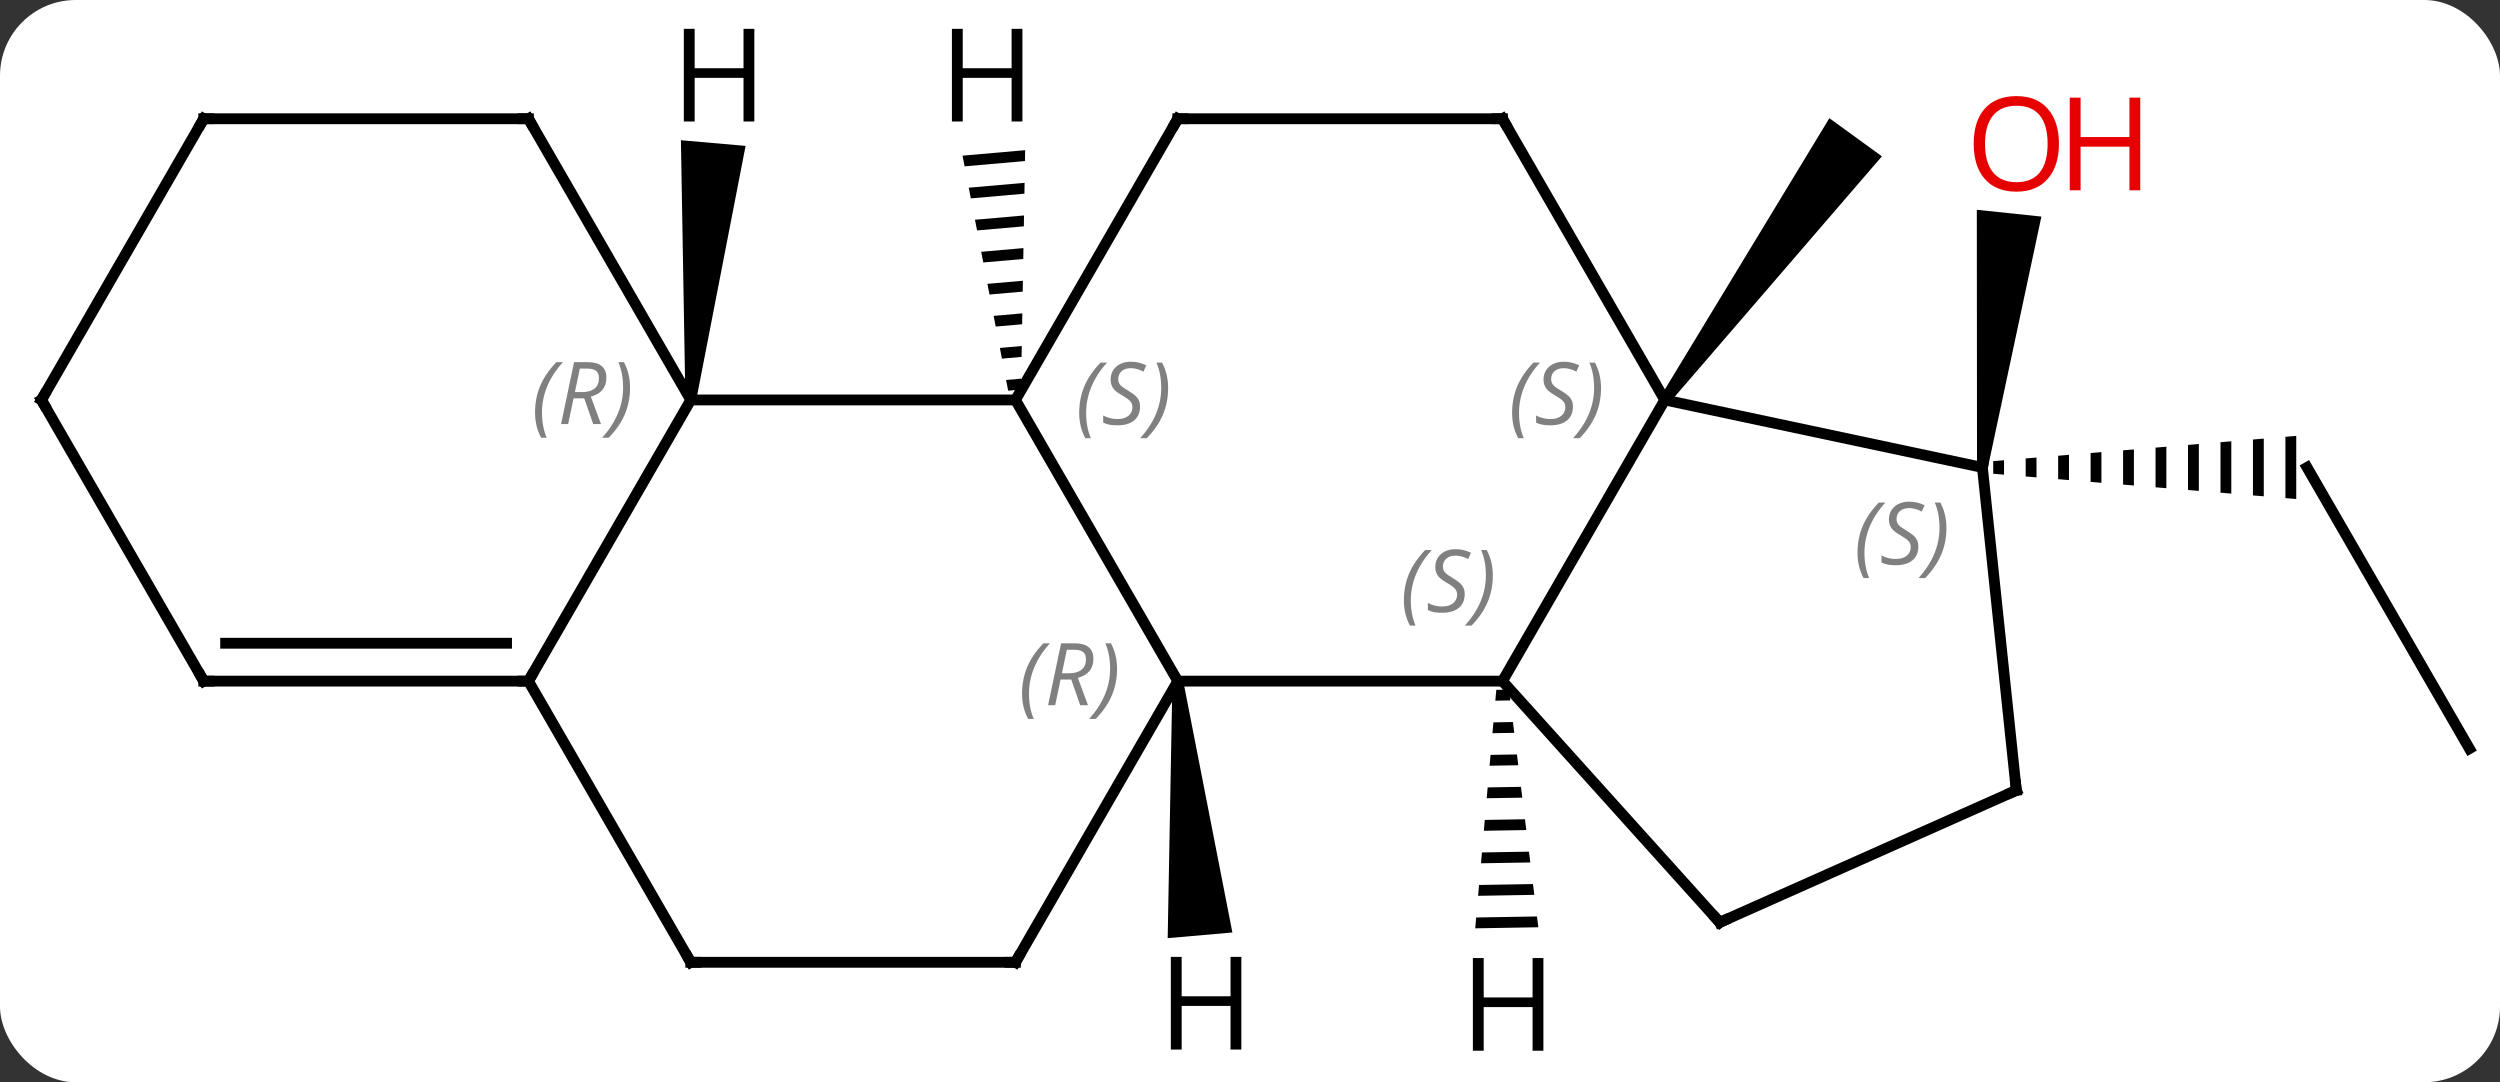 <svg width="231" viewBox="0 0 231 100" style="fill-opacity:1; color-rendering:auto; color-interpolation:auto; text-rendering:auto; stroke:black; stroke-linecap:square; stroke-miterlimit:10; shape-rendering:auto; stroke-opacity:1; fill:black; stroke-dasharray:none; font-weight:normal; stroke-width:1; font-family:'Open Sans'; font-style:normal; stroke-linejoin:miter; font-size:12; stroke-dashoffset:0; image-rendering:auto;" height="100" class="cas-substance-image" xmlns:xlink="http://www.w3.org/1999/xlink" xmlns="http://www.w3.org/2000/svg"><rect x="0" y="0" width="231" height="100" fill="#333333" stroke="none"/><svg class="cas-substance-single-component"><rect y="0" x="0" width="231" stroke="none" ry="7" rx="7" height="100" fill="white" class="cas-substance-group"/><svg y="0" x="0" width="231" viewBox="0 0 231 100" style="fill:black;" height="100" class="cas-substance-single-component-image"><svg><g><g transform="translate(116,50)" style="text-rendering:geometricPrecision; color-rendering:optimizeQuality; color-interpolation:linearRGB; stroke-linecap:butt; image-rendering:optimizeQuality;"><path style="stroke:none;" d="M38.231 -12.75 L37.422 -13.338 L53.034 -39.08 L57.888 -35.554 Z"/><line y2="19.173" y1="-6.807" x2="112.173" x1="97.173" style="fill:none;"/><path style="stroke:none;" d="M69.173 -7.474 L68.173 -7.39 L68.173 -6.224 L69.173 -6.14 L69.173 -7.474 ZM72.173 -7.724 L71.173 -7.64 L71.173 -5.974 L72.173 -5.89 L72.173 -7.724 ZM75.173 -7.974 L74.173 -7.89 L74.173 -5.724 L75.173 -5.64 L75.173 -7.974 ZM78.173 -8.224 L77.173 -8.14 L77.173 -5.474 L78.173 -5.39 L78.173 -8.224 ZM81.173 -8.474 L80.173 -8.39 L80.173 -5.224 L81.173 -5.14 L81.173 -8.474 ZM84.173 -8.724 L83.173 -8.64 L83.173 -4.974 L84.173 -4.89 L84.173 -8.724 ZM87.173 -8.974 L86.173 -8.89 L86.173 -8.89 L86.173 -4.724 L87.173 -4.64 L87.173 -8.974 ZM90.173 -9.224 L89.173 -9.14 L89.173 -4.474 L90.173 -4.39 L90.173 -9.224 ZM93.173 -9.474 L92.173 -9.39 L92.173 -9.39 L92.173 -4.224 L93.173 -4.14 L93.173 -9.474 ZM96.173 -9.724 L95.173 -9.64 L95.173 -3.974 L96.173 -3.89 L96.173 -9.724 Z"/><path style="stroke:none;" d="M67.67 -6.755 L66.676 -6.859 L66.658 -30.615 L72.625 -29.988 Z"/><line y2="-13.044" y1="12.936" x2="37.827" x1="22.827" style="fill:none;"/><line y2="12.936" y1="12.936" x2="-7.173" x1="22.827" style="fill:none;"/><line y2="35.229" y1="12.936" x2="42.903" x1="22.827" style="fill:none;"/><line y2="-6.807" y1="-13.044" x2="67.173" x1="37.827" style="fill:none;"/><line y2="-39.027" y1="-13.044" x2="22.827" x1="37.827" style="fill:none;"/><line y2="-13.044" y1="12.936" x2="-22.173" x1="-7.173" style="fill:none;"/><line y2="38.916" y1="12.936" x2="-22.173" x1="-7.173" style="fill:none;"/><line y2="23.028" y1="35.229" x2="70.308" x1="42.903" style="fill:none;"/><line y2="23.028" y1="-6.807" x2="70.308" x1="67.173" style="fill:none;"/><line y2="-39.027" y1="-39.027" x2="-7.173" x1="22.827" style="fill:none;"/><line y2="-39.027" y1="-13.044" x2="-7.173" x1="-22.173" style="fill:none;"/><line y2="-13.044" y1="-13.044" x2="-52.173" x1="-22.173" style="fill:none;"/><line y2="38.916" y1="38.916" x2="-52.173" x1="-22.173" style="fill:none;"/><line y2="12.936" y1="-13.044" x2="-67.173" x1="-52.173" style="fill:none;"/><line y2="-39.027" y1="-13.044" x2="-67.173" x1="-52.173" style="fill:none;"/><line y2="12.936" y1="38.916" x2="-67.173" x1="-52.173" style="fill:none;"/><line y2="12.936" y1="12.936" x2="-97.173" x1="-67.173" style="fill:none;"/><line y2="9.436" y1="9.436" x2="-95.152" x1="-69.194" style="fill:none;"/><line y2="-39.027" y1="-39.027" x2="-97.173" x1="-67.173" style="fill:none;"/><line y2="-13.044" y1="12.936" x2="-112.173" x1="-97.173" style="fill:none;"/><line y2="-13.044" y1="-39.027" x2="-112.173" x1="-97.173" style="fill:none;"/><path style="stroke:none;" d="M23.425 13.722 L22.257 13.742 L22.257 13.742 L22.168 14.743 L22.168 14.743 L23.549 14.72 L23.549 14.72 L23.425 13.722 ZM23.796 16.716 L21.991 16.747 L21.991 16.747 L21.903 17.748 L21.903 17.748 L23.919 17.714 L23.919 17.714 L23.796 16.716 ZM24.166 19.71 L21.726 19.752 L21.726 19.752 L21.638 20.753 L21.638 20.753 L24.29 20.708 L24.29 20.708 L24.166 19.71 ZM24.536 22.704 L21.461 22.756 L21.461 22.756 L21.372 23.758 L21.372 23.758 L24.66 23.703 L24.66 23.703 L24.536 22.704 ZM24.907 25.699 L21.195 25.761 L21.107 26.763 L21.107 26.763 L25.03 26.697 L25.03 26.697 L24.907 25.699 ZM25.277 28.693 L20.93 28.766 L20.93 28.766 L20.842 29.768 L20.842 29.768 L25.401 29.691 L25.401 29.691 L25.277 28.693 ZM25.648 31.687 L20.665 31.771 L20.665 31.771 L20.576 32.773 L20.576 32.773 L25.771 32.685 L25.771 32.685 L25.648 31.687 ZM26.018 34.681 L20.399 34.776 L20.399 34.776 L20.311 35.778 L20.311 35.778 L26.141 35.679 L26.141 35.679 L26.018 34.681 Z"/><path style="stroke:none;" d="M-7.671 12.98 L-6.675 12.892 L-2.128 36.162 L-8.106 36.685 Z"/><path style="stroke:none;" d="M-21.276 -36.124 L-27.062 -35.617 L-27.062 -35.617 L-26.87 -34.63 L-26.87 -34.63 L-21.293 -35.119 L-21.293 -35.119 L-21.276 -36.124 ZM-21.328 -33.108 L-26.487 -32.656 L-26.487 -32.656 L-26.295 -31.669 L-26.295 -31.669 L-21.345 -32.103 L-21.345 -32.103 L-21.328 -33.108 ZM-21.38 -30.092 L-25.912 -29.695 L-25.912 -29.695 L-25.72 -28.708 L-25.72 -28.708 L-21.398 -29.087 L-21.398 -29.087 L-21.38 -30.092 ZM-21.433 -27.076 L-25.337 -26.734 L-25.337 -26.734 L-25.145 -25.747 L-25.145 -25.747 L-21.45 -26.071 L-21.45 -26.071 L-21.433 -27.076 ZM-21.485 -24.06 L-24.762 -23.773 L-24.571 -22.786 L-24.571 -22.786 L-21.502 -23.055 L-21.502 -23.055 L-21.485 -24.06 ZM-21.537 -21.044 L-24.188 -20.812 L-24.188 -20.812 L-23.996 -19.825 L-23.996 -19.825 L-21.555 -20.038 L-21.555 -20.038 L-21.537 -21.044 ZM-21.589 -18.028 L-23.613 -17.851 L-23.613 -17.851 L-23.421 -16.863 L-23.421 -16.863 L-21.607 -17.023 L-21.607 -17.023 L-21.589 -18.028 ZM-21.642 -15.012 L-23.038 -14.889 L-23.038 -14.889 L-22.846 -13.902 L-22.846 -13.902 L-21.659 -14.007 L-21.659 -14.007 L-21.642 -15.012 Z"/><path style="stroke:none;" d="M-51.675 -13 L-52.671 -13.088 L-53.084 -37.043 L-47.107 -36.52 Z"/></g><g transform="translate(116,50)" style="fill:rgb(230,0,0); text-rendering:geometricPrecision; color-rendering:optimizeQuality; image-rendering:optimizeQuality; font-family:'Open Sans'; stroke:rgb(230,0,0); color-interpolation:linearRGB;"><path style="stroke:none;" d="M74.246 -36.712 Q74.246 -34.65 73.206 -33.47 Q72.167 -32.29 70.324 -32.29 Q68.433 -32.29 67.402 -33.455 Q66.371 -34.619 66.371 -36.728 Q66.371 -38.822 67.402 -39.97 Q68.433 -41.119 70.324 -41.119 Q72.183 -41.119 73.214 -39.947 Q74.246 -38.775 74.246 -36.712 ZM67.417 -36.712 Q67.417 -34.978 68.16 -34.072 Q68.902 -33.165 70.324 -33.165 Q71.746 -33.165 72.472 -34.064 Q73.199 -34.962 73.199 -36.712 Q73.199 -38.447 72.472 -39.337 Q71.746 -40.228 70.324 -40.228 Q68.902 -40.228 68.16 -39.33 Q67.417 -38.431 67.417 -36.712 Z"/><path style="stroke:none;" d="M81.761 -32.415 L80.761 -32.415 L80.761 -36.447 L76.246 -36.447 L76.246 -32.415 L75.246 -32.415 L75.246 -40.978 L76.246 -40.978 L76.246 -37.337 L80.761 -37.337 L80.761 -40.978 L81.761 -40.978 L81.761 -32.415 Z"/></g><g transform="translate(116,50)" style="font-size:8.4px; fill:gray; text-rendering:geometricPrecision; image-rendering:optimizeQuality; color-rendering:optimizeQuality; font-family:'Open Sans'; font-style:italic; stroke:gray; color-interpolation:linearRGB;"><path style="stroke:none;" d="M13.719 5.479 Q13.719 4.151 14.187 3.026 Q14.656 1.901 15.687 0.823 L16.297 0.823 Q15.328 1.885 14.844 3.057 Q14.359 4.229 14.359 5.463 Q14.359 6.791 14.797 7.807 L14.281 7.807 Q13.719 6.776 13.719 5.479 ZM19.341 4.885 Q19.341 5.713 18.794 6.166 Q18.247 6.62 17.247 6.62 Q16.841 6.62 16.529 6.565 Q16.216 6.51 15.935 6.37 L15.935 5.713 Q16.56 6.041 17.263 6.041 Q17.888 6.041 18.263 5.745 Q18.638 5.448 18.638 4.932 Q18.638 4.62 18.435 4.393 Q18.232 4.166 17.669 3.838 Q17.076 3.51 16.849 3.182 Q16.622 2.854 16.622 2.401 Q16.622 1.666 17.138 1.205 Q17.654 0.745 18.497 0.745 Q18.872 0.745 19.208 0.823 Q19.544 0.901 19.919 1.073 L19.654 1.666 Q19.404 1.51 19.083 1.424 Q18.763 1.338 18.497 1.338 Q17.966 1.338 17.646 1.612 Q17.326 1.885 17.326 2.354 Q17.326 2.557 17.396 2.705 Q17.466 2.854 17.607 2.987 Q17.747 3.119 18.169 3.369 Q18.732 3.713 18.935 3.909 Q19.138 4.104 19.239 4.338 Q19.341 4.573 19.341 4.885 ZM21.936 3.166 Q21.936 4.495 21.459 5.627 Q20.983 6.76 19.967 7.807 L19.358 7.807 Q21.295 5.651 21.295 3.166 Q21.295 1.838 20.858 0.823 L21.373 0.823 Q21.936 1.885 21.936 3.166 Z"/><path style="stroke:none;" d="M23.718 -11.841 Q23.718 -13.169 24.187 -14.294 Q24.656 -15.419 25.687 -16.497 L26.297 -16.497 Q25.328 -15.435 24.843 -14.263 Q24.359 -13.091 24.359 -11.857 Q24.359 -10.529 24.797 -9.513 L24.281 -9.513 Q23.718 -10.544 23.718 -11.841 ZM29.341 -12.435 Q29.341 -11.607 28.794 -11.154 Q28.247 -10.7 27.247 -10.7 Q26.841 -10.7 26.529 -10.755 Q26.216 -10.81 25.935 -10.95 L25.935 -11.607 Q26.56 -11.279 27.263 -11.279 Q27.888 -11.279 28.263 -11.575 Q28.638 -11.872 28.638 -12.388 Q28.638 -12.7 28.435 -12.927 Q28.232 -13.154 27.669 -13.482 Q27.075 -13.81 26.849 -14.138 Q26.622 -14.466 26.622 -14.919 Q26.622 -15.654 27.138 -16.115 Q27.654 -16.576 28.497 -16.576 Q28.872 -16.576 29.208 -16.497 Q29.544 -16.419 29.919 -16.247 L29.654 -15.654 Q29.404 -15.81 29.083 -15.896 Q28.763 -15.982 28.497 -15.982 Q27.966 -15.982 27.646 -15.708 Q27.325 -15.435 27.325 -14.966 Q27.325 -14.763 27.396 -14.615 Q27.466 -14.466 27.607 -14.333 Q27.747 -14.2 28.169 -13.95 Q28.732 -13.607 28.935 -13.411 Q29.138 -13.216 29.239 -12.982 Q29.341 -12.747 29.341 -12.435 ZM31.936 -14.154 Q31.936 -12.825 31.459 -11.693 Q30.982 -10.56 29.967 -9.513 L29.357 -9.513 Q31.295 -11.669 31.295 -14.154 Q31.295 -15.482 30.857 -16.497 L31.373 -16.497 Q31.936 -15.435 31.936 -14.154 Z"/><path style="stroke:none;" d="M-21.562 14.1 Q-21.562 12.772 -21.093 11.647 Q-20.624 10.522 -19.593 9.444 L-18.983 9.444 Q-19.952 10.506 -20.437 11.678 Q-20.921 12.85 -20.921 14.084 Q-20.921 15.413 -20.483 16.428 L-20.999 16.428 Q-21.562 15.397 -21.562 14.1 ZM-18.002 12.788 L-18.502 15.163 L-19.158 15.163 L-17.955 9.444 L-16.705 9.444 Q-14.97 9.444 -14.97 10.881 Q-14.97 12.241 -16.408 12.631 L-15.47 15.163 L-16.189 15.163 L-17.017 12.788 L-18.002 12.788 ZM-17.424 10.038 Q-17.814 11.959 -17.877 12.209 L-17.22 12.209 Q-16.47 12.209 -16.064 11.881 Q-15.658 11.553 -15.658 10.928 Q-15.658 10.459 -15.916 10.248 Q-16.174 10.038 -16.767 10.038 L-17.424 10.038 ZM-12.784 11.788 Q-12.784 13.116 -13.261 14.248 Q-13.738 15.381 -14.753 16.428 L-15.363 16.428 Q-13.425 14.272 -13.425 11.788 Q-13.425 10.459 -13.863 9.444 L-13.347 9.444 Q-12.784 10.506 -12.784 11.788 Z"/></g><g transform="translate(116,50)" style="stroke-linecap:butt; font-size:8.4px; text-rendering:geometricPrecision; image-rendering:optimizeQuality; color-rendering:optimizeQuality; font-family:'Open Sans'; font-style:italic; color-interpolation:linearRGB; stroke-miterlimit:5;"><path style="fill:none;" d="M42.568 34.858 L42.903 35.229 L43.36 35.026"/><path style="fill:gray; stroke:none;" d="M55.633 1.087 Q55.633 -0.241 56.102 -1.366 Q56.571 -2.491 57.602 -3.569 L58.211 -3.569 Q57.242 -2.506 56.758 -1.335 Q56.274 -0.163 56.274 1.072 Q56.274 2.4 56.711 3.416 L56.196 3.416 Q55.633 2.384 55.633 1.087 ZM61.256 0.494 Q61.256 1.322 60.709 1.775 Q60.162 2.228 59.162 2.228 Q58.756 2.228 58.443 2.173 Q58.131 2.119 57.849 1.978 L57.849 1.322 Q58.474 1.65 59.177 1.65 Q59.802 1.65 60.177 1.353 Q60.552 1.056 60.552 0.54 Q60.552 0.228 60.349 0.002 Q60.146 -0.225 59.584 -0.553 Q58.99 -0.881 58.763 -1.21 Q58.537 -1.538 58.537 -1.991 Q58.537 -2.725 59.052 -3.186 Q59.568 -3.647 60.412 -3.647 Q60.787 -3.647 61.123 -3.569 Q61.459 -3.491 61.834 -3.319 L61.568 -2.725 Q61.318 -2.881 60.998 -2.967 Q60.677 -3.053 60.412 -3.053 Q59.881 -3.053 59.56 -2.78 Q59.24 -2.506 59.24 -2.038 Q59.24 -1.835 59.31 -1.686 Q59.381 -1.538 59.521 -1.405 Q59.662 -1.272 60.084 -1.022 Q60.646 -0.678 60.849 -0.483 Q61.052 -0.288 61.154 -0.053 Q61.256 0.181 61.256 0.494 ZM63.85 -1.225 Q63.85 0.103 63.373 1.236 Q62.897 2.369 61.881 3.416 L61.272 3.416 Q63.209 1.259 63.209 -1.225 Q63.209 -2.553 62.772 -3.569 L63.288 -3.569 Q63.85 -2.506 63.85 -1.225 Z"/><path style="fill:none;" d="M23.077 -38.594 L22.827 -39.027 L22.327 -39.027"/><path style="fill:gray; stroke:none;" d="M-16.282 -11.841 Q-16.282 -13.169 -15.813 -14.294 Q-15.344 -15.419 -14.313 -16.497 L-13.703 -16.497 Q-14.672 -15.435 -15.156 -14.263 Q-15.641 -13.091 -15.641 -11.857 Q-15.641 -10.529 -15.203 -9.513 L-15.719 -9.513 Q-16.282 -10.544 -16.282 -11.841 ZM-10.659 -12.435 Q-10.659 -11.607 -11.206 -11.154 Q-11.753 -10.7 -12.753 -10.7 Q-13.159 -10.7 -13.472 -10.755 Q-13.784 -10.81 -14.065 -10.95 L-14.065 -11.607 Q-13.44 -11.279 -12.737 -11.279 Q-12.112 -11.279 -11.737 -11.575 Q-11.362 -11.872 -11.362 -12.388 Q-11.362 -12.7 -11.565 -12.927 Q-11.768 -13.154 -12.331 -13.482 Q-12.925 -13.81 -13.151 -14.138 Q-13.378 -14.466 -13.378 -14.919 Q-13.378 -15.654 -12.862 -16.115 Q-12.347 -16.576 -11.503 -16.576 Q-11.128 -16.576 -10.792 -16.497 Q-10.456 -16.419 -10.081 -16.247 L-10.347 -15.654 Q-10.597 -15.81 -10.917 -15.896 Q-11.237 -15.982 -11.503 -15.982 Q-12.034 -15.982 -12.354 -15.708 Q-12.675 -15.435 -12.675 -14.966 Q-12.675 -14.763 -12.604 -14.615 Q-12.534 -14.466 -12.393 -14.333 Q-12.253 -14.2 -11.831 -13.95 Q-11.268 -13.607 -11.065 -13.411 Q-10.862 -13.216 -10.761 -12.982 Q-10.659 -12.747 -10.659 -12.435 ZM-8.065 -14.154 Q-8.065 -12.825 -8.541 -11.693 Q-9.018 -10.56 -10.033 -9.513 L-10.643 -9.513 Q-8.705 -11.669 -8.705 -14.154 Q-8.705 -15.482 -9.143 -16.497 L-8.627 -16.497 Q-8.065 -15.435 -8.065 -14.154 Z"/><path style="fill:none;" d="M-21.923 38.483 L-22.173 38.916 L-22.673 38.916"/><path style="fill:none;" d="M69.851 23.231 L70.308 23.028 L70.256 22.531"/><path style="fill:none;" d="M-6.673 -39.027 L-7.173 -39.027 L-7.423 -38.594"/><path style="fill:gray; stroke:none;" d="M-66.562 -11.88 Q-66.562 -13.208 -66.093 -14.333 Q-65.624 -15.458 -64.593 -16.536 L-63.983 -16.536 Q-64.952 -15.474 -65.437 -14.302 Q-65.921 -13.13 -65.921 -11.896 Q-65.921 -10.568 -65.484 -9.552 L-65.999 -9.552 Q-66.562 -10.583 -66.562 -11.88 ZM-63.002 -13.193 L-63.502 -10.818 L-64.158 -10.818 L-62.955 -16.536 L-61.705 -16.536 Q-59.97 -16.536 -59.97 -15.099 Q-59.97 -13.74 -61.408 -13.349 L-60.47 -10.818 L-61.189 -10.818 L-62.017 -13.193 L-63.002 -13.193 ZM-62.423 -15.943 Q-62.814 -14.021 -62.877 -13.771 L-62.22 -13.771 Q-61.47 -13.771 -61.064 -14.099 Q-60.658 -14.427 -60.658 -15.052 Q-60.658 -15.521 -60.916 -15.732 Q-61.173 -15.943 -61.767 -15.943 L-62.423 -15.943 ZM-57.784 -14.193 Q-57.784 -12.865 -58.261 -11.732 Q-58.737 -10.599 -59.753 -9.552 L-60.362 -9.552 Q-58.425 -11.708 -58.425 -14.193 Q-58.425 -15.521 -58.862 -16.536 L-58.347 -16.536 Q-57.784 -15.474 -57.784 -14.193 Z"/><path style="fill:none;" d="M-51.673 38.916 L-52.173 38.916 L-52.423 38.483"/><path style="fill:none;" d="M-67.673 12.936 L-67.173 12.936 L-66.923 12.503"/><path style="fill:none;" d="M-66.923 -38.594 L-67.173 -39.027 L-67.673 -39.027"/><path style="fill:none;" d="M-96.673 12.936 L-97.173 12.936 L-97.423 12.503"/><path style="fill:none;" d="M-96.673 -39.027 L-97.173 -39.027 L-97.423 -38.594"/><path style="fill:none;" d="M-111.923 -12.611 L-112.173 -13.044 L-111.923 -13.477"/><path style="stroke:none;" d="M26.61 47.086 L25.61 47.086 L25.61 43.055 L21.094 43.055 L21.094 47.086 L20.094 47.086 L20.094 38.524 L21.094 38.524 L21.094 42.164 L25.61 42.164 L25.61 38.524 L26.61 38.524 L26.61 47.086 Z"/><path style="stroke:none;" d="M-1.299 46.978 L-2.299 46.978 L-2.299 42.947 L-6.815 42.947 L-6.815 46.978 L-7.815 46.978 L-7.815 38.416 L-6.815 38.416 L-6.815 42.056 L-2.299 42.056 L-2.299 38.416 L-1.299 38.416 L-1.299 46.978 Z"/><path style="stroke:none;" d="M-21.528 -38.774 L-22.528 -38.774 L-22.528 -42.805 L-27.044 -42.805 L-27.044 -38.774 L-28.044 -38.774 L-28.044 -47.336 L-27.044 -47.336 L-27.044 -43.696 L-22.528 -43.696 L-22.528 -47.336 L-21.528 -47.336 L-21.528 -38.774 Z"/><path style="stroke:none;" d="M-46.299 -38.774 L-47.299 -38.774 L-47.299 -42.805 L-51.815 -42.805 L-51.815 -38.774 L-52.815 -38.774 L-52.815 -47.336 L-51.815 -47.336 L-51.815 -43.696 L-47.299 -43.696 L-47.299 -47.336 L-46.299 -47.336 L-46.299 -38.774 Z"/></g></g></svg></svg></svg></svg>